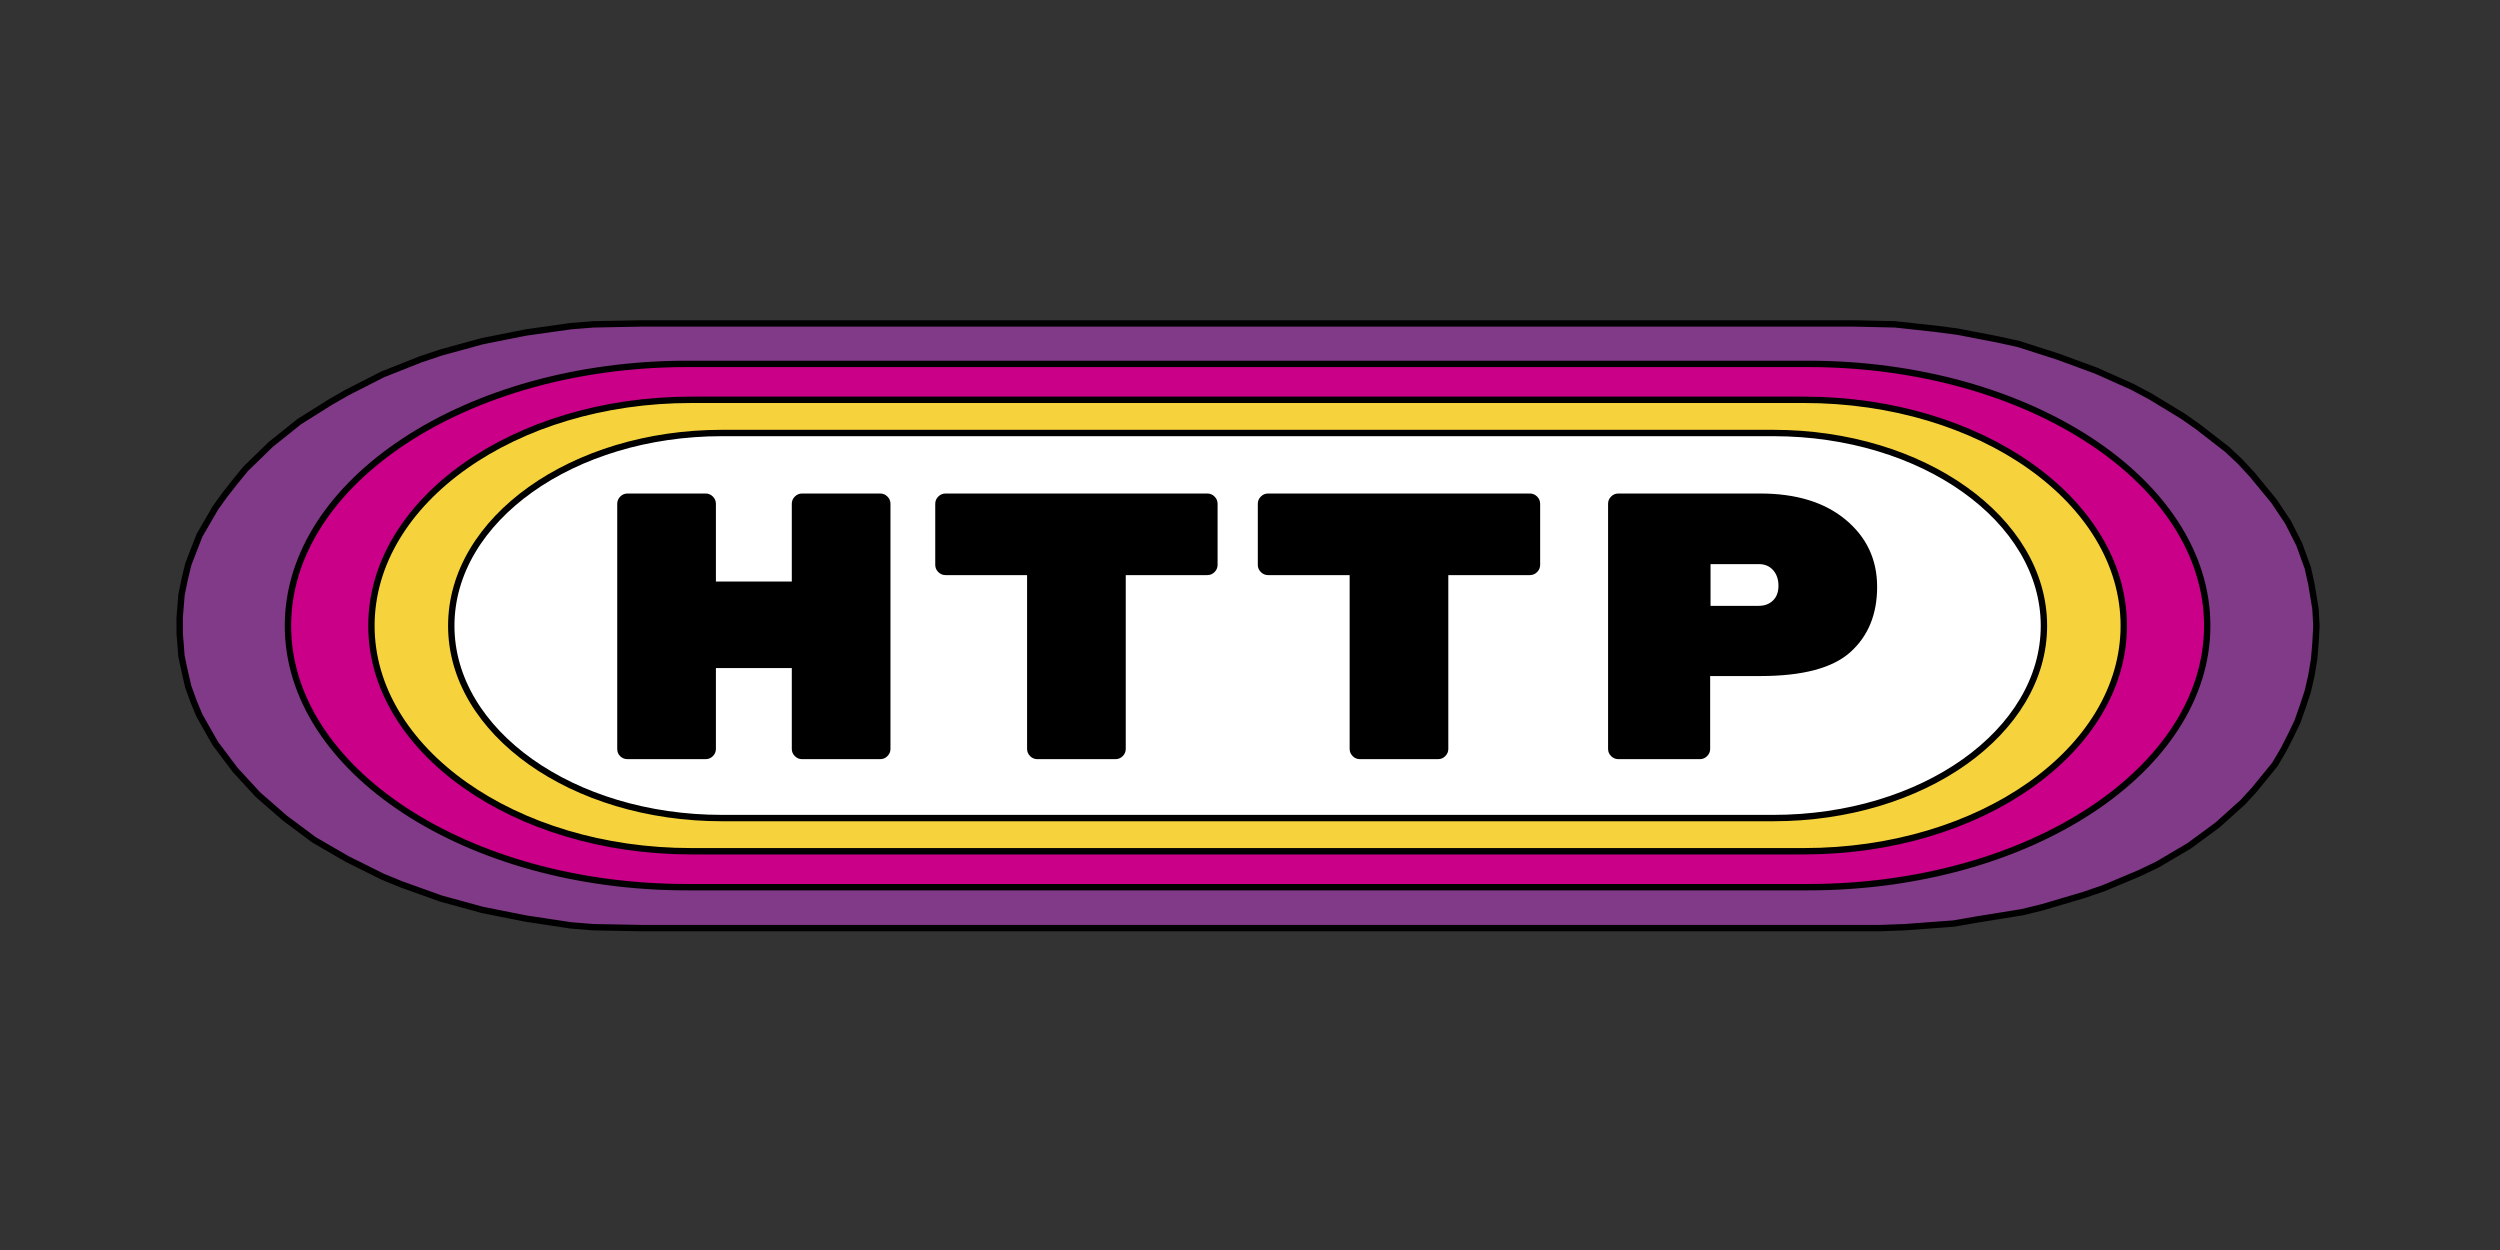 <?xml version="1.0" encoding="UTF-8"?>
<!-- Generated by Pixelmator Pro 3.3.6 -->
<svg width="1280" height="640" viewBox="0 0 1280 640" xmlns="http://www.w3.org/2000/svg">
    <rect x="0" y="0" width="1280" height="640" fill="#333333" stroke="none"/>
    <g id="Group">
        <path id="Path" fill="#813a87" fill-rule="evenodd" stroke="#000000" stroke-width="3.263" d="M 328.29 475.185 L 303.806 474.727 L 292.252 473.79 L 269.157 470.291 L 246.986 465.875 L 225.739 460.05 L 205.639 452.842 L 195.94 448.885 L 177.695 439.797 L 160.832 430.028 L 145.818 418.85 L 131.964 406.754 L 120.41 394.181 L 110.252 380.677 L 102.165 366.472 L 99.163 359.271 L 96.391 351.585 L 94.543 343.67 L 92.924 335.991 L 92 324.342 L 92 316.204 L 92.924 304.567 L 94.543 296.646 L 96.391 288.966 L 99.163 281.746 L 102.165 274.067 L 110.252 260.098 L 115.101 253.355 L 120.41 246.6 L 125.725 240.087 L 138.662 227.514 L 153.211 215.877 L 169.149 205.865 L 177.695 200.977 L 195.94 191.667 L 215.339 183.987 L 225.739 180.495 L 246.986 174.677 L 269.157 170.254 L 292.252 166.998 L 303.806 166.067 L 328.29 165.596 L 949.257 165.596 L 970.269 166.067 L 991.515 168.387 L 1002.145 169.789 L 1022.697 173.746 L 1033.327 176.072 L 1053.65 182.585 L 1073.278 189.806 L 1091.53 197.957 L 1100.764 202.845 L 1117.626 213.086 L 1125.248 218.432 L 1140.269 230.075 L 1146.967 236.359 L 1153.199 243.108 L 1164.294 256.612 L 1171.451 267.318 L 1177.225 278.725 L 1181.603 290.833 L 1183.457 299.207 L 1185.528 311.774 L 1186 320.391 L 1185.528 329.236 L 1184.84 337.387 L 1183.457 345.761 L 1181.603 353.918 L 1179.066 361.597 L 1176.288 369.512 L 1172.827 376.72 L 1169.131 383.94 L 1164.753 391.383 L 1154.123 404.422 L 1148.35 410.712 L 1135.413 422.349 L 1120.864 433.055 L 1104.696 442.601 L 1095.462 447.018 L 1077.217 454.697 L 1067.046 458.196 L 1045.799 464.479 L 1035.405 467.035 L 1012.303 470.769 L 1000.291 472.859 L 975.125 474.727 L 962.653 475.185 Z"/>
        <path id="path1" fill="#ca0088" fill-rule="evenodd" stroke="#000000" stroke-width="3.263" d="M 351.844 454.238 C 238.899 454.238 147.43 394.181 147.43 320.391 C 147.43 246.6 238.899 186.313 351.844 186.313 L 925.7 186.313 C 1038.643 186.313 1130.098 246.6 1130.098 320.391 C 1130.098 394.181 1038.637 454.238 925.7 454.238 Z"/>
        <path id="path2" fill="#f6d33c" fill-rule="evenodd" stroke="#000000" stroke-width="3.263" d="M 353.921 435.84 C 263.383 435.84 190.166 383.934 190.166 320.391 C 190.166 256.612 263.383 204.705 353.921 204.705 L 923.62 204.705 C 1014.158 204.705 1087.369 256.618 1087.369 320.391 C 1087.369 383.94 1014.158 435.84 923.62 435.84 Z"/>
        <path id="path3" fill="#ffffff" fill-rule="evenodd" stroke="#000000" stroke-width="3.263" d="M 369.63 418.85 C 293.176 418.85 231.048 374.865 231.048 320.391 C 231.048 265.922 293.182 221.695 369.63 221.695 L 907.911 221.695 C 984.359 221.695 1046.494 265.916 1046.494 320.391 C 1046.494 374.865 984.359 418.85 907.911 418.85 Z"/>
        <path id="Http" fill="#000000" fill-rule="evenodd" stroke="none" d="M 828.58 252.681 L 901.247 252.681 C 919.64 252.681 934.212 257.15 944.964 266.088 C 955.715 275.026 961.09 286.489 961.09 300.478 C 961.09 314.468 956.557 325.575 947.489 333.8 C 938.422 342.026 923.008 346.138 901.247 346.138 L 875.6 346.138 L 875.6 383.443 C 875.6 384.868 875.082 386.098 874.045 387.135 C 873.009 388.171 871.778 388.689 870.354 388.689 L 828.58 388.689 C 827.155 388.689 825.924 388.171 824.888 387.135 C 823.852 386.098 823.334 384.868 823.334 383.443 L 823.334 257.928 C 823.334 256.503 823.852 255.272 824.888 254.236 C 825.924 253.2 827.155 252.681 828.58 252.681 Z M 875.794 288.821 L 875.794 310.193 L 900.47 310.193 C 903.449 310.193 905.878 309.287 907.756 307.473 C 909.634 305.66 910.573 303.134 910.573 299.896 C 910.573 296.657 909.666 294.002 907.853 291.929 C 906.039 289.857 903.578 288.821 900.47 288.821 Z M 649.244 252.681 L 783.309 252.681 C 784.734 252.681 785.964 253.2 787 254.236 C 788.037 255.272 788.555 256.503 788.555 257.928 L 788.555 289.209 C 788.555 290.634 788.037 291.865 787 292.901 C 785.964 293.937 784.734 294.455 783.309 294.455 L 741.535 294.455 L 741.535 383.443 C 741.535 384.868 741.017 386.098 739.981 387.135 C 738.944 388.171 737.714 388.689 736.289 388.689 L 696.264 388.689 C 694.839 388.689 693.609 388.171 692.572 387.135 C 691.536 386.098 691.018 384.868 691.018 383.443 L 691.018 294.455 L 649.244 294.455 C 647.819 294.455 646.589 293.937 645.552 292.901 C 644.516 291.865 643.998 290.634 643.998 289.209 L 643.998 257.928 C 643.998 256.503 644.516 255.272 645.552 254.236 C 646.589 253.2 647.819 252.681 649.244 252.681 Z M 484.092 252.681 L 618.157 252.681 C 619.581 252.681 620.812 253.2 621.848 254.236 C 622.885 255.272 623.403 256.503 623.403 257.928 L 623.403 289.209 C 623.403 290.634 622.885 291.865 621.848 292.901 C 620.812 293.937 619.581 294.455 618.157 294.455 L 576.383 294.455 L 576.383 383.443 C 576.383 384.868 575.865 386.098 574.829 387.135 C 573.792 388.171 572.562 388.689 571.137 388.689 L 531.112 388.689 C 529.687 388.689 528.456 388.171 527.42 387.135 C 526.384 386.098 525.866 384.868 525.866 383.443 L 525.866 294.455 L 484.092 294.455 C 482.667 294.455 481.437 293.937 480.4 292.901 C 479.364 291.865 478.846 290.634 478.846 289.209 L 478.846 257.928 C 478.846 256.503 479.364 255.272 480.4 254.236 C 481.437 253.2 482.667 252.681 484.092 252.681 Z M 410.648 252.681 L 450.673 252.681 C 452.098 252.681 453.328 253.2 454.365 254.236 C 455.401 255.272 455.919 256.503 455.919 257.928 L 455.919 383.443 C 455.919 384.868 455.401 386.098 454.365 387.135 C 453.328 388.171 452.098 388.689 450.673 388.689 L 410.648 388.689 C 409.223 388.689 407.993 388.171 406.956 387.135 C 405.92 386.098 405.402 384.868 405.402 383.443 L 405.402 342.058 L 366.543 342.058 L 366.543 383.443 C 366.543 384.868 366.024 386.098 364.988 387.135 C 363.952 388.171 362.721 388.689 361.297 388.689 L 321.271 388.689 C 319.847 388.689 318.616 388.203 317.58 387.232 C 316.544 386.26 316.025 384.997 316.025 383.443 L 316.025 257.928 C 316.025 256.503 316.544 255.272 317.58 254.236 C 318.616 253.2 319.847 252.681 321.271 252.681 L 361.297 252.681 C 362.721 252.681 363.952 253.2 364.988 254.236 C 366.024 255.272 366.543 256.503 366.543 257.928 L 366.543 297.758 L 405.402 297.758 L 405.402 257.928 C 405.402 256.503 405.92 255.272 406.956 254.236 C 407.993 253.2 409.223 252.681 410.648 252.681 Z"/>
    </g>
</svg>
